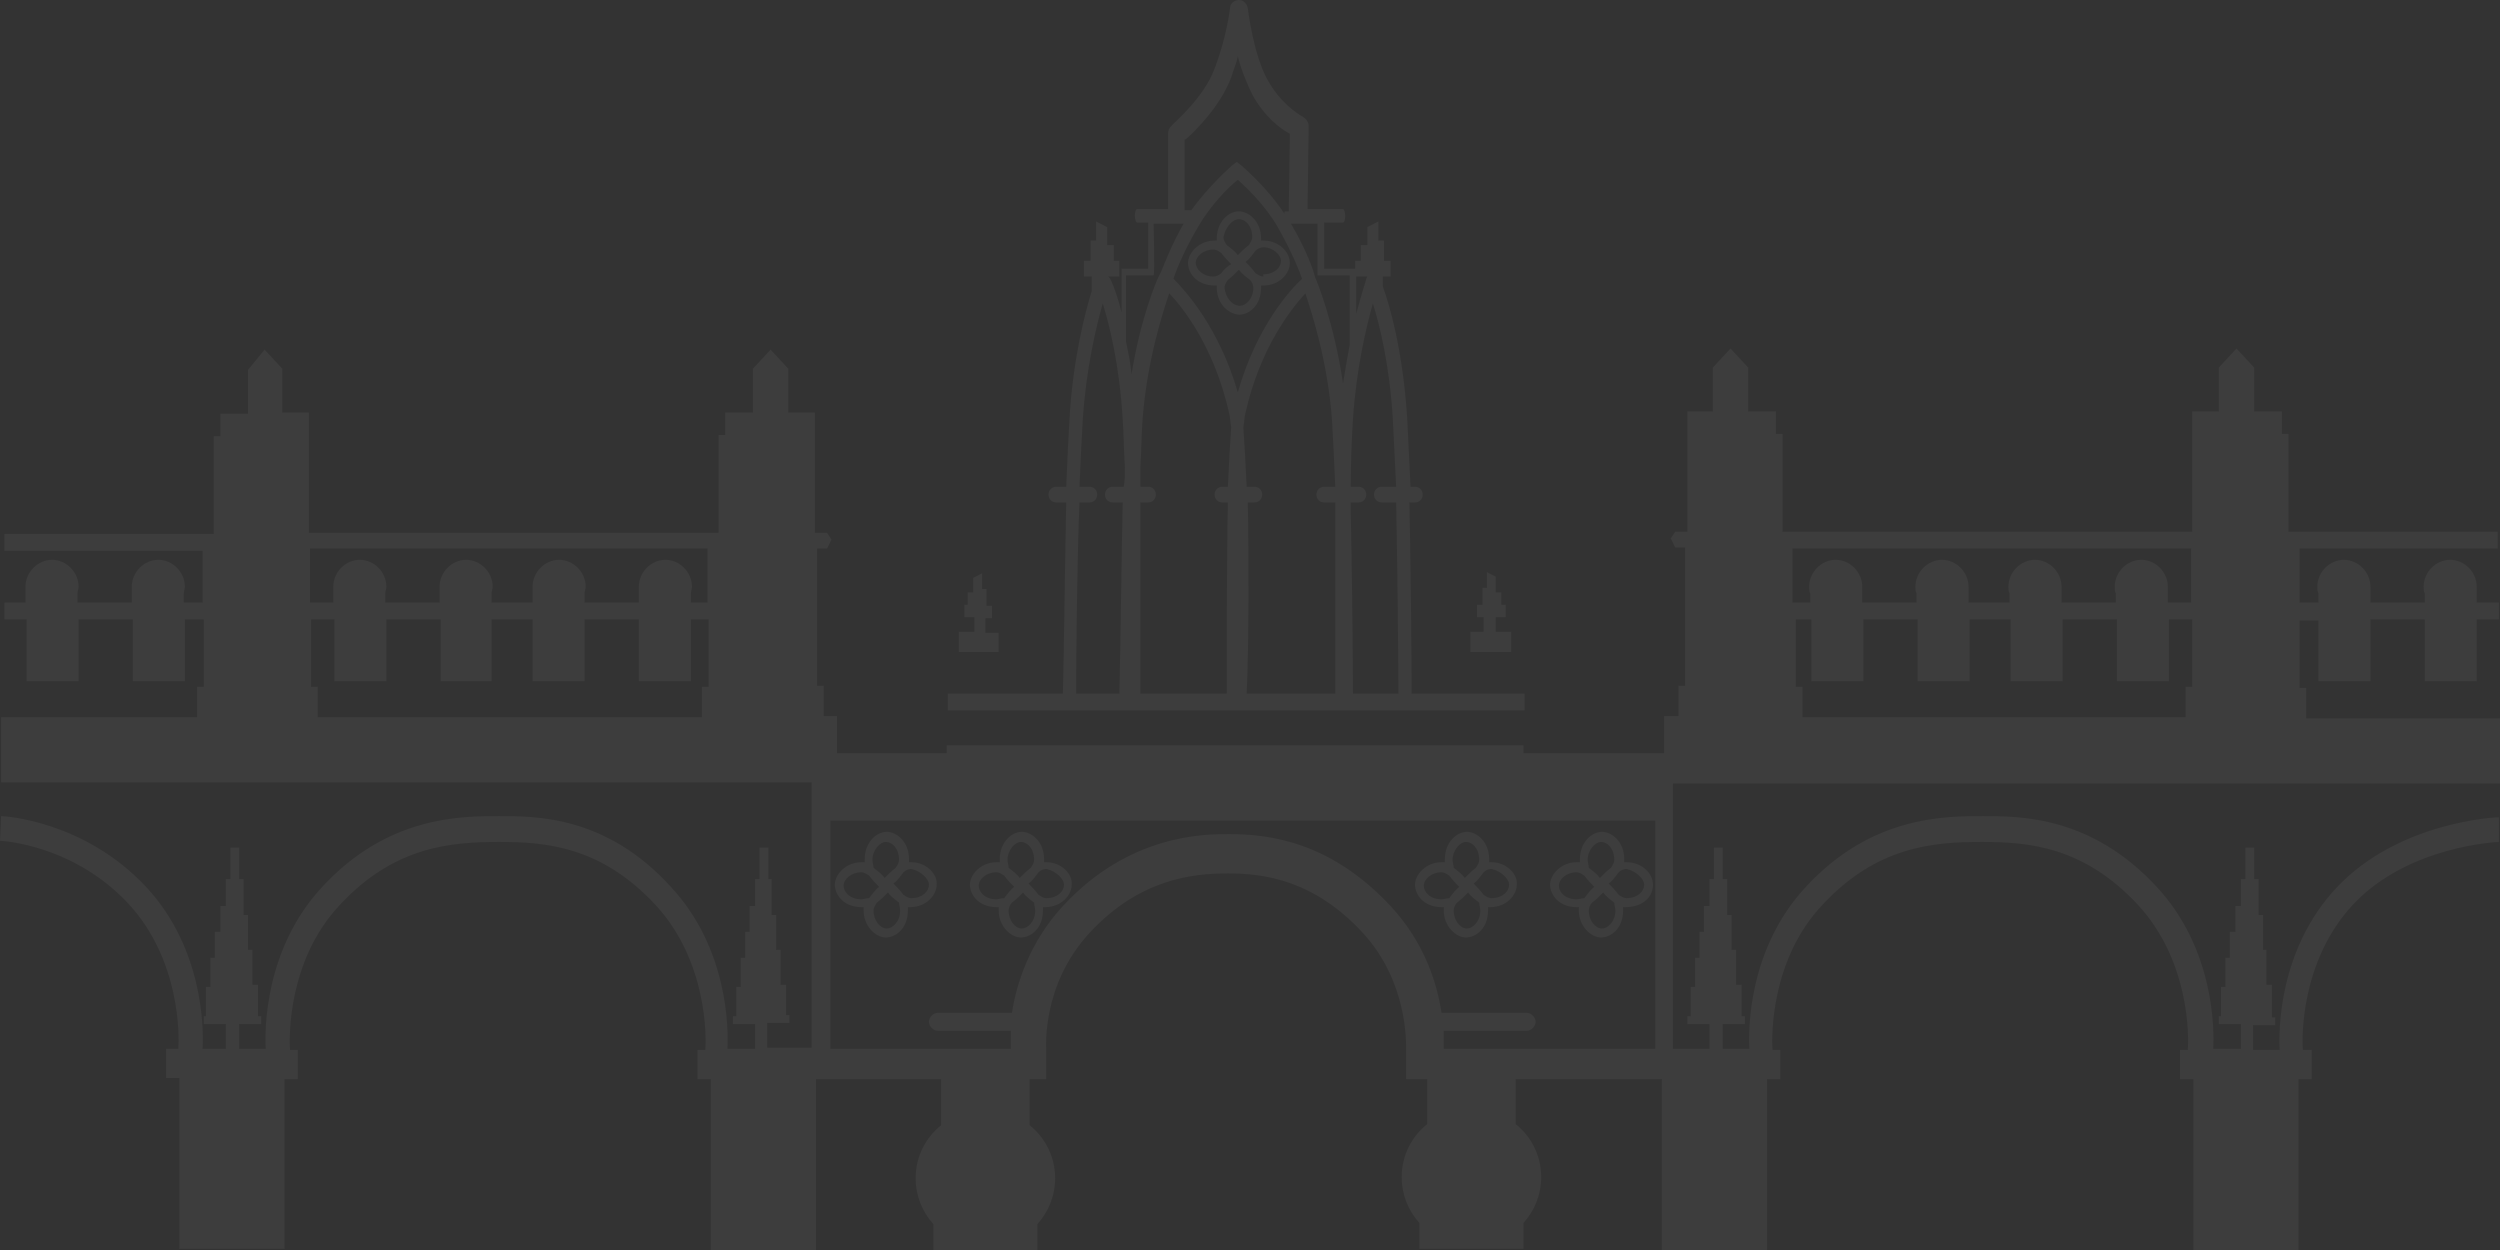 <svg xmlns="http://www.w3.org/2000/svg" width="256" height="128" viewBox="0 0 256 128" fill="none">
<rect x="0" y="0" width="256" height="128" fill="#333333" stroke="none"/>
<path d="M93.307 88.288C93.194 88.288 93.081 88.288 93.081 88.288C93.081 88.173 93.081 88.058 93.081 87.942C93.081 86.216 91.834 85.18 90.813 85.18C89.679 85.18 88.546 86.331 88.546 87.942C88.546 88.058 88.546 88.173 88.546 88.288C88.432 88.288 88.319 88.288 88.206 88.288C86.618 88.288 85.484 89.554 85.484 90.59C85.484 91.626 86.391 92.892 88.206 92.892C88.319 92.892 88.319 92.892 88.432 92.892C88.432 93.007 88.432 93.122 88.432 93.237C88.432 94.849 89.679 96 90.7 96C91.72 96 92.967 95.079 92.967 93.237C92.967 93.122 92.967 93.007 92.967 92.892C93.081 92.892 93.081 92.892 93.194 92.892C94.895 92.892 95.915 91.626 95.915 90.59C96.028 89.554 94.895 88.288 93.307 88.288ZM89.339 88.058C89.339 87.022 90.133 86.216 90.7 86.216C91.38 86.216 92.06 86.906 92.06 88.058C92.06 88.288 91.947 88.518 91.72 88.863C91.267 89.209 90.927 89.554 90.586 89.899C90.36 89.554 89.906 89.209 89.453 88.863C89.453 88.633 89.339 88.288 89.339 88.058ZM88.206 92.086V92.547V92.086C86.958 92.086 86.391 91.281 86.391 90.705C86.391 90.014 87.185 89.324 88.206 89.324C88.432 89.324 88.659 89.439 88.999 89.669C89.339 90.129 89.679 90.475 90.019 90.82C89.679 91.05 89.339 91.511 88.999 91.971C88.659 91.971 88.432 92.086 88.206 92.086ZM92.174 93.237C92.174 94.388 91.38 95.079 90.813 95.079C90.133 95.079 89.453 94.273 89.453 93.237C89.453 93.007 89.566 92.777 89.793 92.432C90.246 92.086 90.586 91.741 90.927 91.396C91.153 91.741 91.607 92.086 92.06 92.432C92.06 92.662 92.174 93.007 92.174 93.237ZM95.121 90.59C95.121 91.281 94.441 91.971 93.307 91.971V92.432V91.971C93.081 91.971 92.854 91.856 92.514 91.626C92.174 91.165 91.834 90.82 91.493 90.475C91.834 90.245 92.174 89.784 92.514 89.324C92.74 89.094 93.081 88.978 93.307 88.978C94.328 89.209 95.121 90.014 95.121 90.59ZM107.139 88.288C107.026 88.288 106.912 88.288 106.912 88.288C106.912 88.173 106.912 88.058 106.912 87.942C106.912 86.216 105.665 85.18 104.645 85.18C103.511 85.18 102.377 86.331 102.377 87.942C102.377 88.058 102.377 88.173 102.377 88.288C102.264 88.288 102.151 88.288 102.037 88.288C100.45 88.288 99.316 89.554 99.316 90.59C99.316 91.626 100.223 92.892 102.037 92.892C102.151 92.892 102.151 92.892 102.264 92.892C102.264 93.007 102.264 93.122 102.264 93.237C102.264 94.849 103.511 96 104.531 96C105.552 96 106.799 95.079 106.799 93.237C106.799 93.122 106.799 93.007 106.799 92.892C106.912 92.892 106.912 92.892 107.026 92.892C108.726 92.892 109.747 91.626 109.747 90.59C109.86 89.554 108.726 88.288 107.139 88.288ZM103.171 88.058C103.171 87.022 103.965 86.216 104.531 86.216C105.212 86.216 105.892 86.906 105.892 88.058C105.892 88.288 105.779 88.518 105.552 88.863C105.098 89.209 104.758 89.554 104.418 89.899C104.191 89.554 103.738 89.209 103.284 88.863C103.284 88.633 103.171 88.288 103.171 88.058ZM102.037 92.086V92.547V92.086C100.79 92.086 100.223 91.281 100.223 90.705C100.223 90.014 101.017 89.324 102.037 89.324C102.264 89.324 102.491 89.439 102.831 89.669C103.171 90.129 103.511 90.475 103.851 90.82C103.511 91.05 103.171 91.511 102.831 91.971C102.491 91.971 102.264 92.086 102.037 92.086ZM106.005 93.237C106.005 94.388 105.212 95.079 104.645 95.079C103.965 95.079 103.284 94.273 103.284 93.237C103.284 93.007 103.398 92.662 103.624 92.432C104.078 92.086 104.418 91.741 104.758 91.396C104.985 91.741 105.438 92.086 105.892 92.432C105.892 92.662 106.005 93.007 106.005 93.237ZM108.953 90.59C108.953 91.281 108.273 91.971 107.139 91.971V92.432V91.971C106.912 91.971 106.686 91.856 106.345 91.626C106.005 91.165 105.665 90.82 105.325 90.475C105.665 90.245 106.005 89.784 106.345 89.324C106.572 89.094 106.912 88.978 107.139 88.978C108.159 89.209 108.953 90.014 108.953 90.59ZM152.716 88.288C152.602 88.288 152.489 88.288 152.489 88.288C152.489 88.173 152.489 88.058 152.489 87.942C152.489 86.216 151.242 85.18 150.221 85.18C149.088 85.18 147.954 86.331 147.954 87.942C147.954 88.058 147.954 88.173 147.954 88.288C147.841 88.288 147.727 88.288 147.614 88.288C146.027 88.288 144.893 89.554 144.893 90.59C144.893 91.626 145.8 92.892 147.614 92.892C147.727 92.892 147.727 92.892 147.841 92.892C147.841 93.007 147.841 93.122 147.841 93.237C147.841 94.849 149.088 96 150.108 96C151.128 96 152.376 95.079 152.376 93.237C152.376 93.122 152.376 93.007 152.376 92.892C152.489 92.892 152.489 92.892 152.602 92.892C154.303 92.892 155.323 91.626 155.323 90.59C155.437 89.554 154.303 88.288 152.716 88.288ZM148.748 88.058C148.748 87.022 149.541 86.216 150.108 86.216C150.788 86.216 151.469 86.906 151.469 88.058C151.469 88.288 151.355 88.518 151.128 88.863C150.675 89.209 150.335 89.554 149.995 89.899C149.768 89.554 149.314 89.209 148.861 88.863C148.861 88.633 148.748 88.288 148.748 88.058ZM147.614 92.086V92.547V92.086C146.367 92.086 145.8 91.281 145.8 90.705C145.8 90.014 146.593 89.324 147.614 89.324C147.841 89.324 148.067 89.439 148.407 89.669C148.748 90.129 149.088 90.475 149.428 90.82C149.088 91.05 148.748 91.511 148.407 91.971C148.181 91.971 147.841 92.086 147.614 92.086ZM151.582 93.237C151.582 94.388 150.788 95.079 150.221 95.079C149.541 95.079 148.861 94.273 148.861 93.237C148.861 93.007 148.974 92.662 149.201 92.432C149.655 92.086 149.995 91.741 150.335 91.396C150.562 91.741 151.015 92.086 151.469 92.432C151.469 92.662 151.582 93.007 151.582 93.237ZM154.53 90.59C154.53 91.281 153.849 91.971 152.716 91.971V92.432V91.971C152.489 91.971 152.262 91.856 151.922 91.626C151.582 91.165 151.242 90.82 150.902 90.475C151.242 90.245 151.582 89.784 151.922 89.324C152.149 89.094 152.489 88.978 152.716 88.978C153.736 89.209 154.53 90.014 154.53 90.59ZM169.268 90.59C169.268 89.439 168.135 88.288 166.547 88.288C166.434 88.288 166.321 88.288 166.321 88.288C166.321 88.173 166.321 88.058 166.321 87.942C166.321 86.216 165.074 85.18 164.053 85.18C162.919 85.18 161.786 86.331 161.786 87.942C161.786 88.058 161.786 88.173 161.786 88.288C161.672 88.288 161.559 88.288 161.446 88.288C159.858 88.288 158.725 89.554 158.725 90.59C158.725 91.626 159.632 92.892 161.446 92.892C161.559 92.892 161.559 92.892 161.672 92.892C161.672 93.007 161.672 93.122 161.672 93.237C161.672 94.849 162.919 96 163.94 96C164.96 96 166.207 95.079 166.207 93.237C166.207 93.122 166.207 93.007 166.207 92.892C166.321 92.892 166.321 92.892 166.434 92.892C168.361 92.892 169.268 91.741 169.268 90.59ZM162.579 88.058C162.579 87.022 163.373 86.216 163.94 86.216C164.62 86.216 165.3 86.906 165.3 88.058C165.3 88.288 165.187 88.518 164.96 88.863C164.507 89.209 164.167 89.554 163.826 89.899C163.6 89.554 163.146 89.209 162.693 88.863C162.693 88.633 162.579 88.288 162.579 88.058ZM161.446 92.086V92.547V92.086C160.198 92.086 159.632 91.281 159.632 90.705C159.632 90.014 160.425 89.324 161.446 89.324C161.672 89.324 161.899 89.439 162.239 89.669C162.579 90.129 162.919 90.475 163.26 90.82C162.919 91.05 162.579 91.511 162.239 91.971C162.012 91.971 161.672 92.086 161.446 92.086ZM165.414 93.237C165.414 94.388 164.62 95.079 164.053 95.079C163.373 95.079 162.693 94.273 162.693 93.237C162.693 93.007 162.806 92.662 163.033 92.432C163.486 92.086 163.826 91.741 164.167 91.396C164.393 91.741 164.847 92.086 165.3 92.432C165.3 92.662 165.414 93.007 165.414 93.237ZM168.361 90.59C168.361 91.281 167.681 91.971 166.547 91.971V92.432V91.971C166.321 91.971 166.094 91.856 165.754 91.626C165.414 91.165 165.074 90.82 164.733 90.475C165.074 90.245 165.414 89.784 165.754 89.324C165.981 89.094 166.321 88.978 166.547 88.978C167.568 89.209 168.361 90.014 168.361 90.59ZM171.309 82.878V80.23H256V73.554H236.159V70.446H235.479V63.54H237.407V69.755H242.735V63.425H248.291V69.755H253.619V63.425H255.887V61.698H253.619V60.547C253.619 60.432 253.619 60.201 253.619 60.086C253.619 58.59 252.372 57.324 250.898 57.324C249.424 57.324 248.177 58.59 248.177 60.086C248.177 60.316 248.177 60.547 248.291 60.777V61.698H242.735V60.547C242.735 60.432 242.735 60.201 242.735 60.086C242.735 58.59 241.488 57.324 240.014 57.324C238.54 57.324 237.293 58.59 237.293 60.086C237.293 60.316 237.293 60.547 237.407 60.777V61.698H235.479V56.173H255.773V54.446H234.345V44.432H233.665V42.13H230.831V37.64L229.017 35.684L227.203 37.64V42.13H224.482V44.432V54.446H182.533V44.432H181.853V42.13H179.019V37.64L177.205 35.684L175.391 37.64V42.13H172.783V44.432V54.446H171.536L171.082 55.137L171.536 56.058H172.556V70.216H171.876V73.324H170.402V77.122H156.004V76.317H96.935V77.122H85.711V73.324H84.351V70.216H83.671V56.173H84.691L85.144 55.252L84.691 54.561H83.444V44.547V42.245H80.723V37.755L78.909 35.799L77.095 37.755V42.245H74.26V44.547H73.58V54.561H31.631V44.547V42.245H28.91V37.755L27.096 35.799L25.396 37.87V42.36H22.562V44.662H21.881V54.676H0.453V56.403H20.748V61.698H18.82V60.777C18.82 60.547 18.934 60.316 18.934 60.086C18.934 58.59 17.686 57.324 16.213 57.324C14.739 57.324 13.492 58.59 13.492 60.086C13.492 60.201 13.492 60.432 13.492 60.547V61.698H7.936V60.777C7.936 60.547 8.05 60.316 8.05 60.086C8.05 58.59 6.802 57.324 5.329 57.324C3.855 57.324 2.608 58.59 2.608 60.086C2.608 60.201 2.608 60.432 2.608 60.547V61.698H0.453V63.425H2.721V69.755H8.05V63.425H13.605V69.755H18.934V63.425H20.861V70.331H20.181V73.439H0.113V80.115H83.104V82.763V83.914V107.281H78.569V104.748H80.836V103.942H80.496V100.835H79.929V97.266H79.476V93.698H79.022V90.014H78.682V86.791H77.775V90.014H77.322V92.777H76.755V95.424H76.301V98.072H75.848V101.065H75.394V104.058H75.054V104.863H77.322V107.396H74.487C74.6 105.439 74.6 97.151 68.705 90.82C62.129 83.568 54.987 83.568 51.132 83.568C47.164 83.568 39.681 83.568 32.992 90.82C27.096 97.151 27.096 105.439 27.21 107.396H24.489V104.863H26.756V104.058H26.416V100.835H25.849V97.266H25.396V93.698H24.942V90.014H24.489V86.791H23.582V90.014H23.128V92.777H22.562V95.424H21.995V98.072H21.541V101.065H21.088V104.058H20.861V104.863H23.128V107.396H20.748C20.861 105.439 20.861 97.151 14.966 90.82C8.616 84.029 0.453 83.568 0.113 83.568L0 86.101C0.113 86.101 7.483 86.446 13.152 92.547C18.48 98.302 18.367 106.129 18.253 107.396H17.006V110.388H18.367V127.885H29.137V110.504H30.498V107.511H29.704C29.591 106.245 29.477 98.302 34.806 92.662C40.361 86.676 46.144 86.216 51.132 86.216C55.894 86.216 61.562 86.676 67.118 92.662C72.446 98.417 72.333 106.245 72.22 107.511H71.426V110.504H72.787V128H83.557V110.504H96.368V115.223C94.781 116.489 93.761 118.446 93.761 120.633C93.761 122.475 94.441 124.086 95.575 125.353V128H96.255H105.552H106.232V125.353C107.366 124.086 108.046 122.475 108.046 120.633C108.046 118.446 107.026 116.489 105.438 115.223V110.504H107.139V107.626C107.139 107.511 106.572 100.95 111.561 95.54C116.663 90.014 122.105 89.439 125.733 89.439C129.474 89.439 134.576 90.129 139.564 95.54C144.099 100.489 143.986 106.59 143.986 107.511C143.986 107.626 143.986 107.626 143.986 107.626V110.504H146.14V115.108C144.553 116.374 143.532 118.331 143.532 120.518C143.532 122.36 144.213 123.971 145.346 125.237V127.885H146.027H155.323H156.004V125.237C157.137 123.971 157.818 122.36 157.818 120.518C157.818 118.331 156.797 116.374 155.21 115.108V110.504H170.175V128H180.946V110.504H182.306V107.511H181.513C181.399 106.245 181.286 98.302 186.615 92.662C192.17 86.676 197.952 86.216 202.941 86.216C207.702 86.216 213.371 86.676 218.926 92.662C224.255 98.417 224.142 106.245 224.028 107.511H223.235V110.504H224.595V128H235.366V110.504H236.726V107.511H235.819C235.706 106.245 235.593 98.417 240.921 92.662C246.59 86.561 255.887 86.216 255.887 86.216V84.95V83.683C255.547 83.683 245.57 84.144 239.221 90.935C233.325 97.266 233.325 105.554 233.438 107.511H230.717V104.978H232.985V104.173H232.645V100.835H232.078V97.266H231.738V93.698H231.284V90.014H230.831V86.791H229.924V90.014H229.47V92.777H228.903V95.424H228.337V98.072H227.883V101.065H227.43V104.058H227.203V104.863H229.47V107.396H226.636C226.749 105.439 226.749 97.151 220.854 90.82C214.165 83.568 206.909 83.568 203.054 83.568C199.086 83.568 191.603 83.568 184.914 90.82C179.019 97.151 179.019 105.439 179.132 107.396H176.411V104.863H178.678V104.058H178.338V100.835H177.771V97.266H177.318V93.698H176.864V90.014H176.411V86.791H175.504V90.014H175.05V92.777H174.484V95.424H174.03V98.072H173.577V101.065H173.123V104.058H172.783V104.863H175.05V107.396H171.309V84.029V82.878ZM183.667 56.173H224.368V61.698H221.988V60.547C221.988 60.432 221.988 60.201 221.988 60.086C221.988 58.59 220.74 57.324 219.267 57.324C217.793 57.324 216.546 58.59 216.546 60.086C216.546 60.316 216.546 60.547 216.659 60.777V61.698H211.104V60.547C211.104 60.432 211.104 60.201 211.104 60.086C211.104 58.59 209.857 57.324 208.383 57.324C206.909 57.324 205.662 58.59 205.662 60.086C205.662 60.316 205.662 60.547 205.775 60.777V61.698H201.58V60.547C201.58 60.432 201.58 60.201 201.58 60.086C201.58 58.59 200.333 57.324 198.859 57.324C197.385 57.324 196.138 58.59 196.138 60.086C196.138 60.316 196.138 60.547 196.252 60.777V61.698H190.696V60.547C190.696 60.432 190.696 60.201 190.696 60.086C190.696 58.59 189.449 57.324 187.975 57.324C186.501 57.324 185.254 58.59 185.254 60.086C185.254 60.316 185.254 60.547 185.368 60.777V61.698H183.554V56.173H183.667ZM183.667 63.425H185.481V69.755H190.81V63.425H196.365V69.755H201.694V63.425H205.888V69.755H211.217V63.425H216.772V69.755H222.101V63.425H224.482V70.331H223.802V73.439H184.574V70.331H183.894V63.425H183.667ZM72.56 70.331H71.879V73.439H32.538V70.331H31.858V63.425H34.239V69.755H39.568V63.425H45.123V69.755H50.338V63.425H54.533V69.755H59.862V63.425H65.417V69.755H70.746V63.425H72.56V70.331ZM72.56 61.698H70.746V60.777C70.746 60.547 70.859 60.316 70.859 60.086C70.859 58.59 69.612 57.324 68.138 57.324C66.664 57.324 65.417 58.59 65.417 60.086C65.417 60.201 65.417 60.432 65.417 60.547V61.698H59.862V60.777C59.862 60.547 59.975 60.316 59.975 60.086C59.975 58.59 58.728 57.324 57.254 57.324C55.78 57.324 54.533 58.59 54.533 60.086C54.533 60.201 54.533 60.432 54.533 60.547V61.698H50.338V60.777C50.338 60.547 50.452 60.316 50.452 60.086C50.452 58.59 49.205 57.324 47.731 57.324C46.257 57.324 45.01 58.59 45.01 60.086C45.01 60.201 45.01 60.432 45.01 60.547V61.698H39.454V60.777C39.454 60.547 39.568 60.316 39.568 60.086C39.568 58.59 38.321 57.324 36.847 57.324C35.373 57.324 34.126 58.59 34.126 60.086C34.126 60.201 34.126 60.432 34.126 60.547V61.698H31.745V56.173H72.446V61.698H72.56ZM147.841 107.396C147.841 106.935 147.841 106.36 147.841 105.554H156.344C156.797 105.554 157.251 105.094 157.251 104.633C157.251 104.173 156.797 103.712 156.344 103.712H147.614C147.16 100.719 145.913 96.576 142.399 92.777C136.276 86.216 130.041 85.41 125.846 85.41C123.352 85.41 115.642 85.41 108.84 92.777C105.438 96.46 104.078 100.719 103.624 103.712H96.028C95.575 103.712 95.121 104.173 95.121 104.633C95.121 105.094 95.575 105.554 96.028 105.554H103.511C103.511 106.36 103.511 107.05 103.511 107.396H85.031V84.029H169.495V107.396H147.841ZM126.866 32.23C127.887 32.23 129.134 31.309 129.134 29.468C129.134 29.352 129.134 29.237 129.134 29.237C129.247 29.237 129.247 29.237 129.361 29.237C131.061 29.237 132.081 27.971 132.081 26.935C132.081 25.784 130.948 24.633 129.361 24.633C129.247 24.633 129.247 24.633 129.134 24.633C129.134 24.518 129.134 24.403 129.134 24.403C129.134 22.676 127.887 21.64 126.866 21.64C125.733 21.64 124.599 22.791 124.599 24.403C124.599 24.518 124.599 24.633 124.599 24.633C124.485 24.633 124.372 24.633 124.372 24.633C122.785 24.633 121.651 25.899 121.651 26.935C121.651 27.971 122.558 29.237 124.372 29.237C124.485 29.237 124.485 29.237 124.599 29.237C124.599 29.352 124.599 29.468 124.599 29.468C124.599 31.079 125.733 32.115 126.866 32.23ZM128.567 25.669C128.794 25.439 129.134 25.324 129.361 25.324C130.381 25.324 131.174 26.13 131.174 26.705C131.174 27.396 130.494 28.086 129.361 28.086V28.547V28.317C129.134 28.317 128.907 28.201 128.567 27.971C128.227 27.511 127.887 27.166 127.547 26.82C127.887 26.59 128.227 26.13 128.567 25.669ZM126.866 22.446C127.547 22.446 128.227 23.137 128.227 24.288C128.227 24.518 128.113 24.748 127.887 25.093C127.433 25.439 127.093 25.784 126.753 26.13C126.526 25.784 126.073 25.439 125.619 25.093C125.392 24.748 125.279 24.518 125.279 24.288C125.506 23.252 126.186 22.446 126.866 22.446ZM125.052 27.971C124.826 28.201 124.485 28.317 124.259 28.317V28.777V28.317C123.125 28.317 122.445 27.511 122.445 26.935C122.445 26.245 123.238 25.554 124.259 25.554C124.485 25.554 124.712 25.669 125.052 25.899C125.392 26.36 125.733 26.705 126.073 27.05C125.846 27.166 125.392 27.511 125.052 27.971ZM125.392 29.468C125.392 29.237 125.506 29.007 125.733 28.662C126.186 28.317 126.526 27.971 126.866 27.626C127.093 27.971 127.547 28.317 128 28.662C128.227 28.892 128.34 29.237 128.34 29.468C128.34 30.619 127.547 31.309 126.98 31.309C126.186 31.309 125.506 30.504 125.392 29.468ZM154.643 66.763H150.562V64.691H151.922V63.194H151.242V61.928H151.809V61.583V60.662V60.201H152.262V58.59L153.169 59.05V60.086V60.547V60.662H153.736V61.928H154.19V63.194H153.169V64.691H154.756V66.763H154.643ZM156.004 71.022H155.21H148.748H144.553C144.553 66.763 144.439 56.978 144.326 51.453H144.893C145.346 51.453 145.686 51.108 145.686 50.648C145.686 50.187 145.346 49.842 144.893 49.842H144.439C144.326 47.425 144.213 45.007 144.099 42.82C143.646 35.799 142.285 31.194 141.605 29.352V28.317H142.399V26.705H141.718V26.245V25.209V24.633H141.151V22.676L140.018 23.252V24.633V24.978V25.093H139.337V26.705H138.771V27.511H135.596V22.791H137.523C137.637 22.791 137.75 22.561 137.75 22.101C137.75 21.755 137.637 21.41 137.523 21.41H133.895L134.009 12.892C134.009 12.547 133.782 12.201 133.442 11.971C133.442 11.971 131.401 10.935 129.927 8.403C128.34 5.755 127.773 0.806 127.773 0.806C127.66 0.345 127.32 0 126.866 0C126.413 0 125.959 0.345 125.959 0.806C125.959 0.806 125.619 3.799 124.372 7.022C123.238 10.13 119.95 12.777 119.95 12.892C119.724 13.122 119.61 13.352 119.61 13.698V21.41H116.436C116.322 21.41 116.209 21.64 116.209 22.101C116.209 22.446 116.322 22.791 116.436 22.791H117.57V27.511H114.849V32C114.282 29.698 113.715 28.547 113.601 28.432L113.488 28.317H114.622V26.705H114.055V25.093H113.375V24.978V24.633V23.252L112.241 22.676V24.633H111.674V25.209V26.245V26.705H110.994V28.317H111.787V29.813C111.107 32 109.86 36.834 109.52 42.82C109.407 44.662 109.293 47.079 109.18 49.842H108.159C107.706 49.842 107.366 50.187 107.366 50.648C107.366 51.108 107.706 51.453 108.159 51.453H109.18C109.066 56.633 108.953 66.647 108.84 71.022H103.511H97.049V72.748H156.117V71.022H156.004ZM138.884 28.317H140.018L139.904 28.547C139.904 28.662 139.451 29.928 138.884 32.115V28.317ZM134.916 22.907C134.916 22.907 134.916 28.086 134.916 28.201H138.204V35.338C137.977 36.489 137.75 37.87 137.523 39.252C136.616 33.036 134.802 28.662 134.689 28.432L134.576 28.086C134.576 27.971 133.895 25.784 132.195 22.907H134.916ZM116.776 51.453H117.57C118.023 51.453 118.363 51.108 118.363 50.648C118.363 50.187 118.023 49.842 117.57 49.842H116.776C116.776 49.151 116.776 48.575 116.776 47.885C116.889 46.043 116.889 44.316 117.003 42.935C117.456 36.95 119.043 32.115 119.724 30.043C121.198 31.54 124.372 35.684 125.846 42.245C125.959 42.59 125.959 43.166 126.073 43.741C125.959 45.352 125.846 47.425 125.733 49.842H125.166C124.712 49.842 124.372 50.187 124.372 50.648C124.372 51.108 124.712 51.453 125.166 51.453H125.733C125.619 56.403 125.619 66.532 125.619 71.022H116.776C116.776 66.763 116.776 56.863 116.776 51.453ZM120.177 28.547C120.177 28.432 120.971 26.13 122.671 23.252C123.919 21.065 125.846 19.108 126.753 18.417C127.66 19.223 129.587 21.065 130.834 23.252C132.422 26.014 133.215 28.201 133.329 28.547C132.195 29.583 128.68 33.381 126.753 40.173C124.826 33.496 121.311 29.698 120.177 28.547ZM127.773 51.453H128.454C128.907 51.453 129.247 51.108 129.247 50.648C129.247 50.187 128.907 49.842 128.454 49.842H127.66C127.547 47.425 127.433 45.352 127.32 43.741C127.433 43.166 127.433 42.59 127.547 42.245C129.02 35.684 132.195 31.655 133.669 30.043C134.349 32.115 135.936 36.95 136.39 42.935C136.503 44.777 136.616 47.194 136.73 49.842H135.596C135.143 49.842 134.802 50.187 134.802 50.648C134.802 51.108 135.143 51.453 135.596 51.453H136.73C136.73 51.799 136.73 52.144 136.73 52.489C136.73 57.324 136.73 66.878 136.73 71.022H127.66C127.887 66.532 127.887 56.403 127.773 51.453ZM121.424 14.273C122.331 13.468 124.939 10.935 126.073 7.942C126.299 7.137 126.64 6.446 126.753 5.755C127.093 7.137 127.66 8.518 128.227 9.669C129.474 11.971 131.174 13.237 132.081 13.698L131.968 21.64H131.628C131.515 21.64 131.515 21.755 131.515 21.87C129.701 19.108 127.206 17.036 127.093 16.921L126.64 16.576L126.186 16.921C126.073 17.036 123.805 18.993 121.991 21.525H121.311V14.273H121.424ZM115.415 28.201H118.136C118.25 27.971 118.136 22.907 118.136 22.907H121.198C119.95 25.093 119.27 26.935 118.93 27.741L118.59 28.432C118.477 28.662 116.776 32.575 115.869 38.331C115.756 37.065 115.529 36.029 115.302 34.993V28.201H115.415ZM110.2 71.022C110.2 66.647 110.314 56.633 110.54 51.453H111.561C112.014 51.453 112.354 51.108 112.354 50.648C112.354 50.187 112.014 49.842 111.561 49.842H110.54C110.654 47.194 110.767 44.777 110.88 42.935C111.221 37.755 112.241 33.496 112.921 31.079C113.601 33.266 114.622 37.295 114.962 42.935C115.075 44.547 115.075 46.158 115.189 47.885C115.189 48.575 115.189 49.151 115.075 49.842H113.942C113.488 49.842 113.148 50.187 113.148 50.648C113.148 51.108 113.488 51.453 113.942 51.453H114.962C114.849 56.633 114.735 66.647 114.622 71.022H110.2ZM138.544 71.022C138.544 66.878 138.43 57.324 138.317 52.489C138.317 52.144 138.317 51.799 138.317 51.453H139.111C139.564 51.453 139.904 51.108 139.904 50.648C139.904 50.187 139.564 49.842 139.111 49.842H138.317C138.317 47.194 138.43 44.777 138.544 42.935C138.884 37.755 139.904 33.496 140.585 31.079C141.265 33.266 142.285 37.295 142.625 42.935C142.739 45.122 142.852 47.425 142.965 49.842H141.492C141.038 49.842 140.698 50.187 140.698 50.648C140.698 51.108 141.038 51.453 141.492 51.453H142.965C143.079 56.978 143.192 66.763 143.192 71.022H138.544ZM102.264 66.763H98.183V64.691H99.77V63.194H98.749V61.928H99.09V60.662H99.656V60.547V60.201V59.166L100.563 58.705V60.316H101.017V60.777V61.698V62.043H101.584V63.309H100.903V64.806H102.264V66.763Z" fill="white" fill-opacity="0.05"/>
</svg>